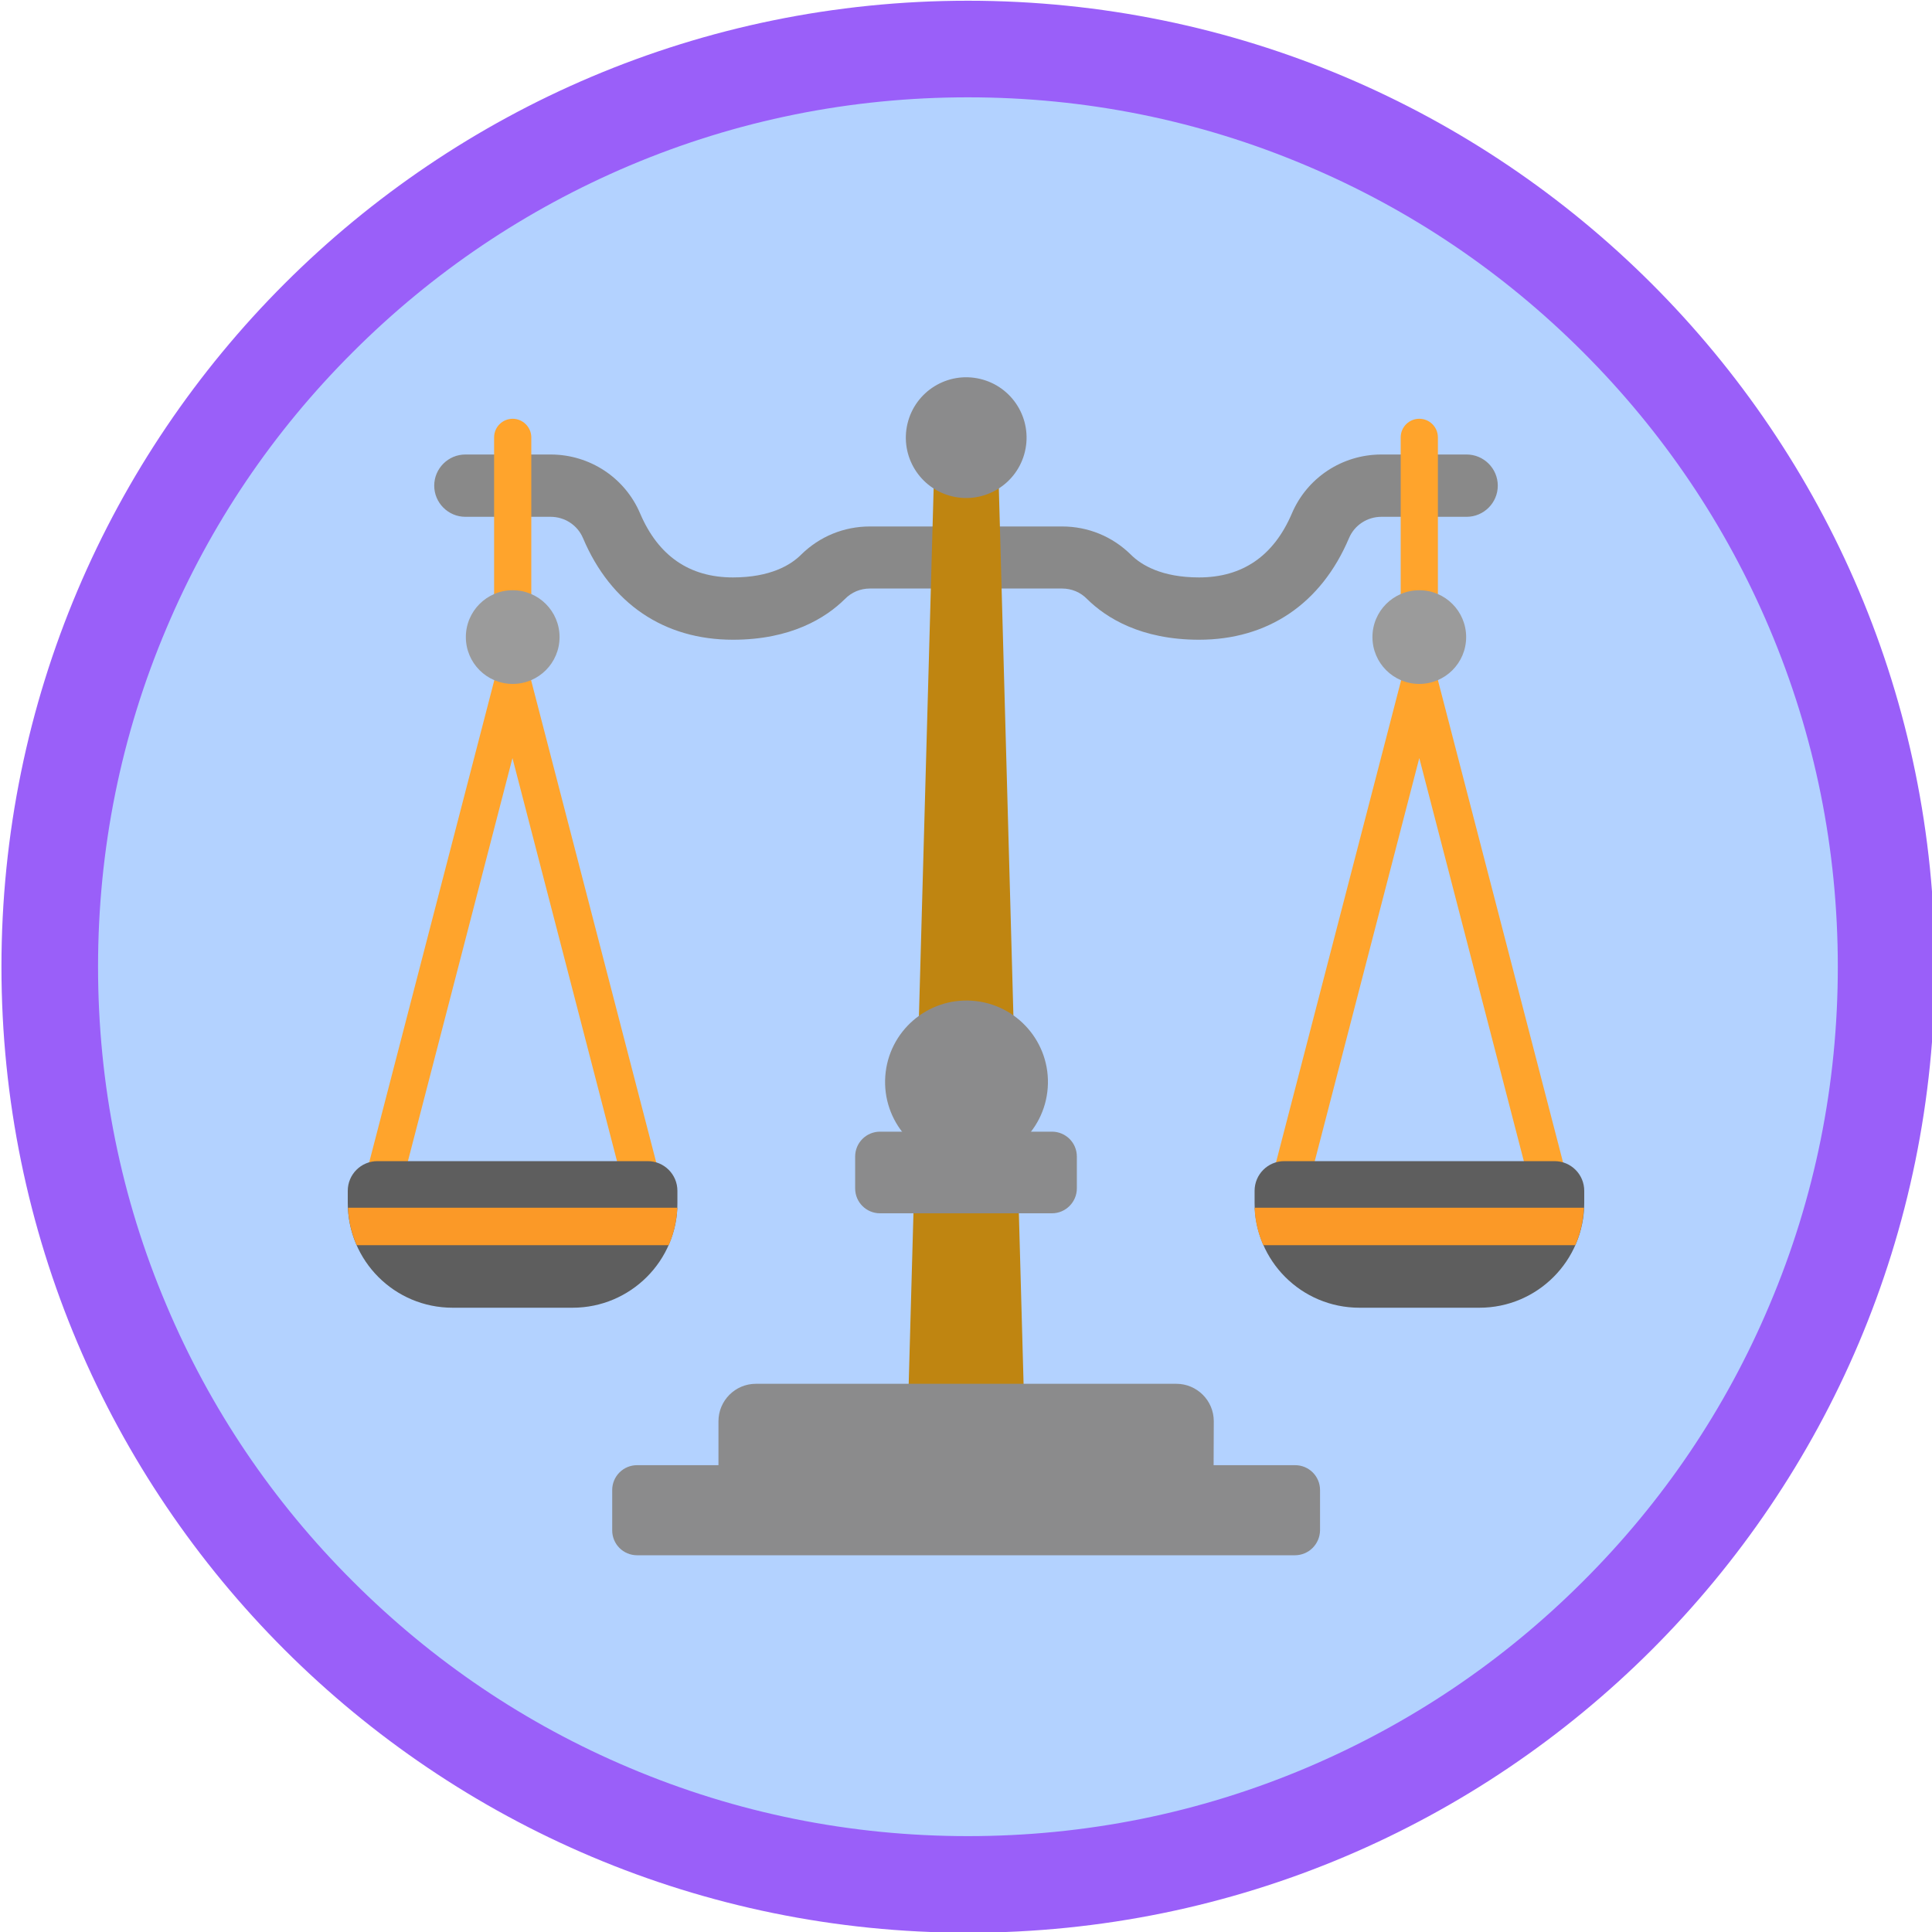 <?xml version="1.0" encoding="utf-8"?>
<!-- Generator: Adobe Illustrator 23.0.1, SVG Export Plug-In . SVG Version: 6.00 Build 0)  -->
<svg version="1.1" id="Layer_1" xmlns="http://www.w3.org/2000/svg" xmlns:xlink="http://www.w3.org/1999/xlink" x="0px" y="0px"
	 viewBox="0 0 800 800" style="enable-background:new 0 0 800 800;" xml:space="preserve">
<style type="text/css">
	.st0{fill:#B3D2FF;}
	.st1{display:none;}
	.st2{display:inline;fill:none;stroke:#FFCB3F;stroke-width:400;stroke-miterlimit:10;stroke-dasharray:76.471,76.471;}
	.st3{fill:#9A5FF9;}
	.st4{fill:#898989;}
	.st5{fill:#FFA42C;}
	.st6{fill:#BF8511;}
	.st7{fill:#5E5E5E;}
	.st8{fill:#FB9927;}
	.st9{fill:#9B9B9B;}
	.st10{fill:#8B8B8C;}
</style>
<path class="st0" d="M400,780c-51.3,0-101.1-10-148-29.9c-45.3-19.1-85.9-46.5-120.9-81.4s-62.3-75.5-81.5-120.8
	C29.8,501.1,19.7,451.3,19.7,400s10.1-101.1,29.9-147.9c19.1-45.2,46.6-85.9,81.5-120.8S206.7,69,252,49.9C298.9,30,348.7,20,400,20
	s101.1,10,148,29.9c45.3,19.1,86,46.5,120.9,81.4s62.3,75.5,81.5,120.8c19.8,46.8,29.9,96.6,29.9,147.9s-10.1,101.1-29.9,147.9
	c-19.2,45.2-46.6,85.9-81.5,120.8S593.3,731,548,750.1C501.1,770,451.3,780,400,780z"/>
<g class="st1">
	<circle class="st2" cx="400" cy="400" r="192.7"/>
</g>
<path class="st3" d="M400.8,40.3c48.7,0,95.8,9.5,140.2,28.3c42.9,18.1,81.4,44.1,114.5,77.2s59.1,71.6,77.2,114.4
	c18.8,44.4,28.3,91.5,28.3,140.1s-9.5,95.8-28.3,140.1c-18.1,42.9-44.1,81.4-77.2,114.4c-33.1,33.1-71.6,59-114.5,77.2
	c-44.4,18.8-91.6,28.3-140.2,28.3S305,750.8,260.6,732c-42.9-18.1-81.4-44.1-114.5-77.2c-33.1-33-59.1-71.5-77.2-114.4
	C50.1,496.1,40.6,449,40.6,400.3c0-48.6,9.5-95.8,28.3-140.1c18.1-42.9,44.1-81.4,77.2-114.4c33.1-33.1,71.6-59,114.5-77.2
	C305,49.8,352.2,40.3,400.8,40.3 M400.8,0.3c-221,0-400.2,179.1-400.2,400s179.2,400,400.3,400s400.3-179.1,400.3-400
	S621.9,0.3,400.8,0.3L400.8,0.3z"/>
<g>
	<g>
		<path class="st4" d="M400,243.7h-39.8c-3.9,0-7.6,1.5-10.4,4.4c-7.8,7.7-22.2,16.8-46.3,16.8c-28.5,0-50.6-14.9-62.1-42.1
			c-2.3-5.4-7.6-8.8-13.4-8.8h-35.3c-7.1,0-12.9-5.8-12.9-12.9s5.8-12.9,12.9-12.9h35.3c16.2,0,30.8,9.6,37.1,24.5
			c7.5,17.5,20.4,26.4,38.4,26.4c15.4,0,23.9-5.1,28.2-9.4c7.7-7.6,17.8-11.7,28.5-11.7H400V243.7z"/>
		<path class="st5" d="M212.3,254.2c-4.3,0-7.7-3.5-7.7-7.7v-65.4c0-4.3,3.5-7.7,7.7-7.7s7.7,3.5,7.7,7.7v65.4
			C220,250.7,216.5,254.2,212.3,254.2z"/>
	</g>
	<g>
		<path class="st4" d="M400,243.7h39.8c3.9,0,7.6,1.5,10.4,4.4c7.8,7.7,22.2,16.8,46.3,16.8c28.5,0,50.6-14.9,62.1-42.1
			c2.3-5.4,7.6-8.8,13.4-8.8h35.3c7.1,0,12.9-5.8,12.9-12.9s-5.8-12.9-12.9-12.9h-35.3c-16.2,0-30.8,9.6-37.1,24.5
			c-7.5,17.5-20.4,26.4-38.4,26.4c-15.4,0-23.9-5.1-28.2-9.4c-7.7-7.6-17.8-11.7-28.5-11.7H400V243.7z"/>
		<path class="st5" d="M587.7,254.2c-4.3,0-7.7-3.5-7.7-7.7l0-65.4c0-4.3,3.5-7.7,7.7-7.7c4.3,0,7.7,3.5,7.7,7.7l0,65.4
			C595.4,250.7,592,254.2,587.7,254.2z"/>
	</g>
	<g>
		<path class="st6" d="M425.6,636.6h-51.1l12.5-448.8h26.2L425.6,636.6z"/>
	</g>
	<g>
		<path class="st5" d="M264.8,493.6c-3.4,0-6.6-2.3-7.5-5.8l-45.1-173.9l-45.1,173.9c-1.1,4.1-5.3,6.6-9.4,5.5
			c-4.1-1.1-6.6-5.3-5.5-9.4l52.6-202.7c0.9-3.4,4-5.8,7.5-5.8c3.5,0,6.6,2.4,7.5,5.8l52.6,202.7c1.1,4.1-1.4,8.3-5.5,9.4
			C266.1,493.5,265.5,493.6,264.8,493.6L264.8,493.6z"/>
		<g>
			<path class="st7" d="M237.1,541.5h-49.7c-24,0-43.4-19.4-43.4-43.4v-5c0-6.8,5.5-12.3,12.3-12.3h111.9c6.8,0,12.3,5.5,12.3,12.3
				v5C280.6,522,261.1,541.5,237.1,541.5z"/>
			<path class="st8" d="M280.5,500.1c-0.3,5.5-1.5,10.7-3.6,15.5H147.7c-2.1-4.8-3.4-10-3.6-15.5H280.5z"/>
		</g>
		<circle class="st9" cx="212.3" cy="263.8" r="19.4"/>
		<path class="st5" d="M640.3,493.6c-3.4,0-6.6-2.3-7.5-5.8l-45.1-173.9l-45.1,173.9c-1.1,4.1-5.3,6.6-9.4,5.5
			c-4.1-1.1-6.6-5.3-5.5-9.4l52.6-202.7c0.9-3.4,4-5.8,7.5-5.8c3.5,0,6.6,2.4,7.5,5.8l52.6,202.7c1.1,4.1-1.4,8.3-5.5,9.4
			C641.6,493.5,640.9,493.6,640.3,493.6L640.3,493.6z"/>
		<g>
			<path class="st7" d="M612.6,541.5h-49.7c-24,0-43.4-19.4-43.4-43.4v-5c0-6.8,5.5-12.3,12.3-12.3h111.9c6.8,0,12.3,5.5,12.3,12.3
				v5C656,522,636.6,541.5,612.6,541.5z"/>
			<path class="st8" d="M655.9,500.1c-0.3,5.5-1.5,10.7-3.6,15.5H523.1c-2.1-4.8-3.4-10-3.6-15.5H655.9z"/>
		</g>
		<circle class="st9" cx="587.7" cy="263.8" r="19.4"/>
	</g>
	
		<ellipse transform="matrix(7.088905e-02 -0.998 0.998 7.088905e-02 -75.448 815.44)" class="st10" cx="400" cy="448.2" rx="33.7" ry="33.7"/>
	<ellipse transform="matrix(0.23 -0.973 0.973 0.23 131.875 528.765)" class="st10" cx="400" cy="181.1" rx="25" ry="25"/>
	<path class="st10" d="M502.5,615.4h-205v-26.9c0-8.5,6.9-15.5,15.5-15.5h174.1c8.5,0,15.5,6.9,15.5,15.5L502.5,615.4z"/>
	<path class="st10" d="M536.2,644H263.8c-5.7,0-10.3-4.6-10.3-10.3V617c0-5.7,4.6-10.3,10.3-10.3h272.5c5.7,0,10.3,4.6,10.3,10.3
		v16.7C546.5,639.4,541.9,644,536.2,644z"/>
	<path class="st10" d="M435.6,502.4h-71.2c-5.7,0-10.3-4.6-10.3-10.3v-13.2c0-5.7,4.6-10.3,10.3-10.3h71.2c5.7,0,10.3,4.6,10.3,10.3
		v13.2C445.9,497.7,441.3,502.4,435.6,502.4z"/>
</g>
</svg>
